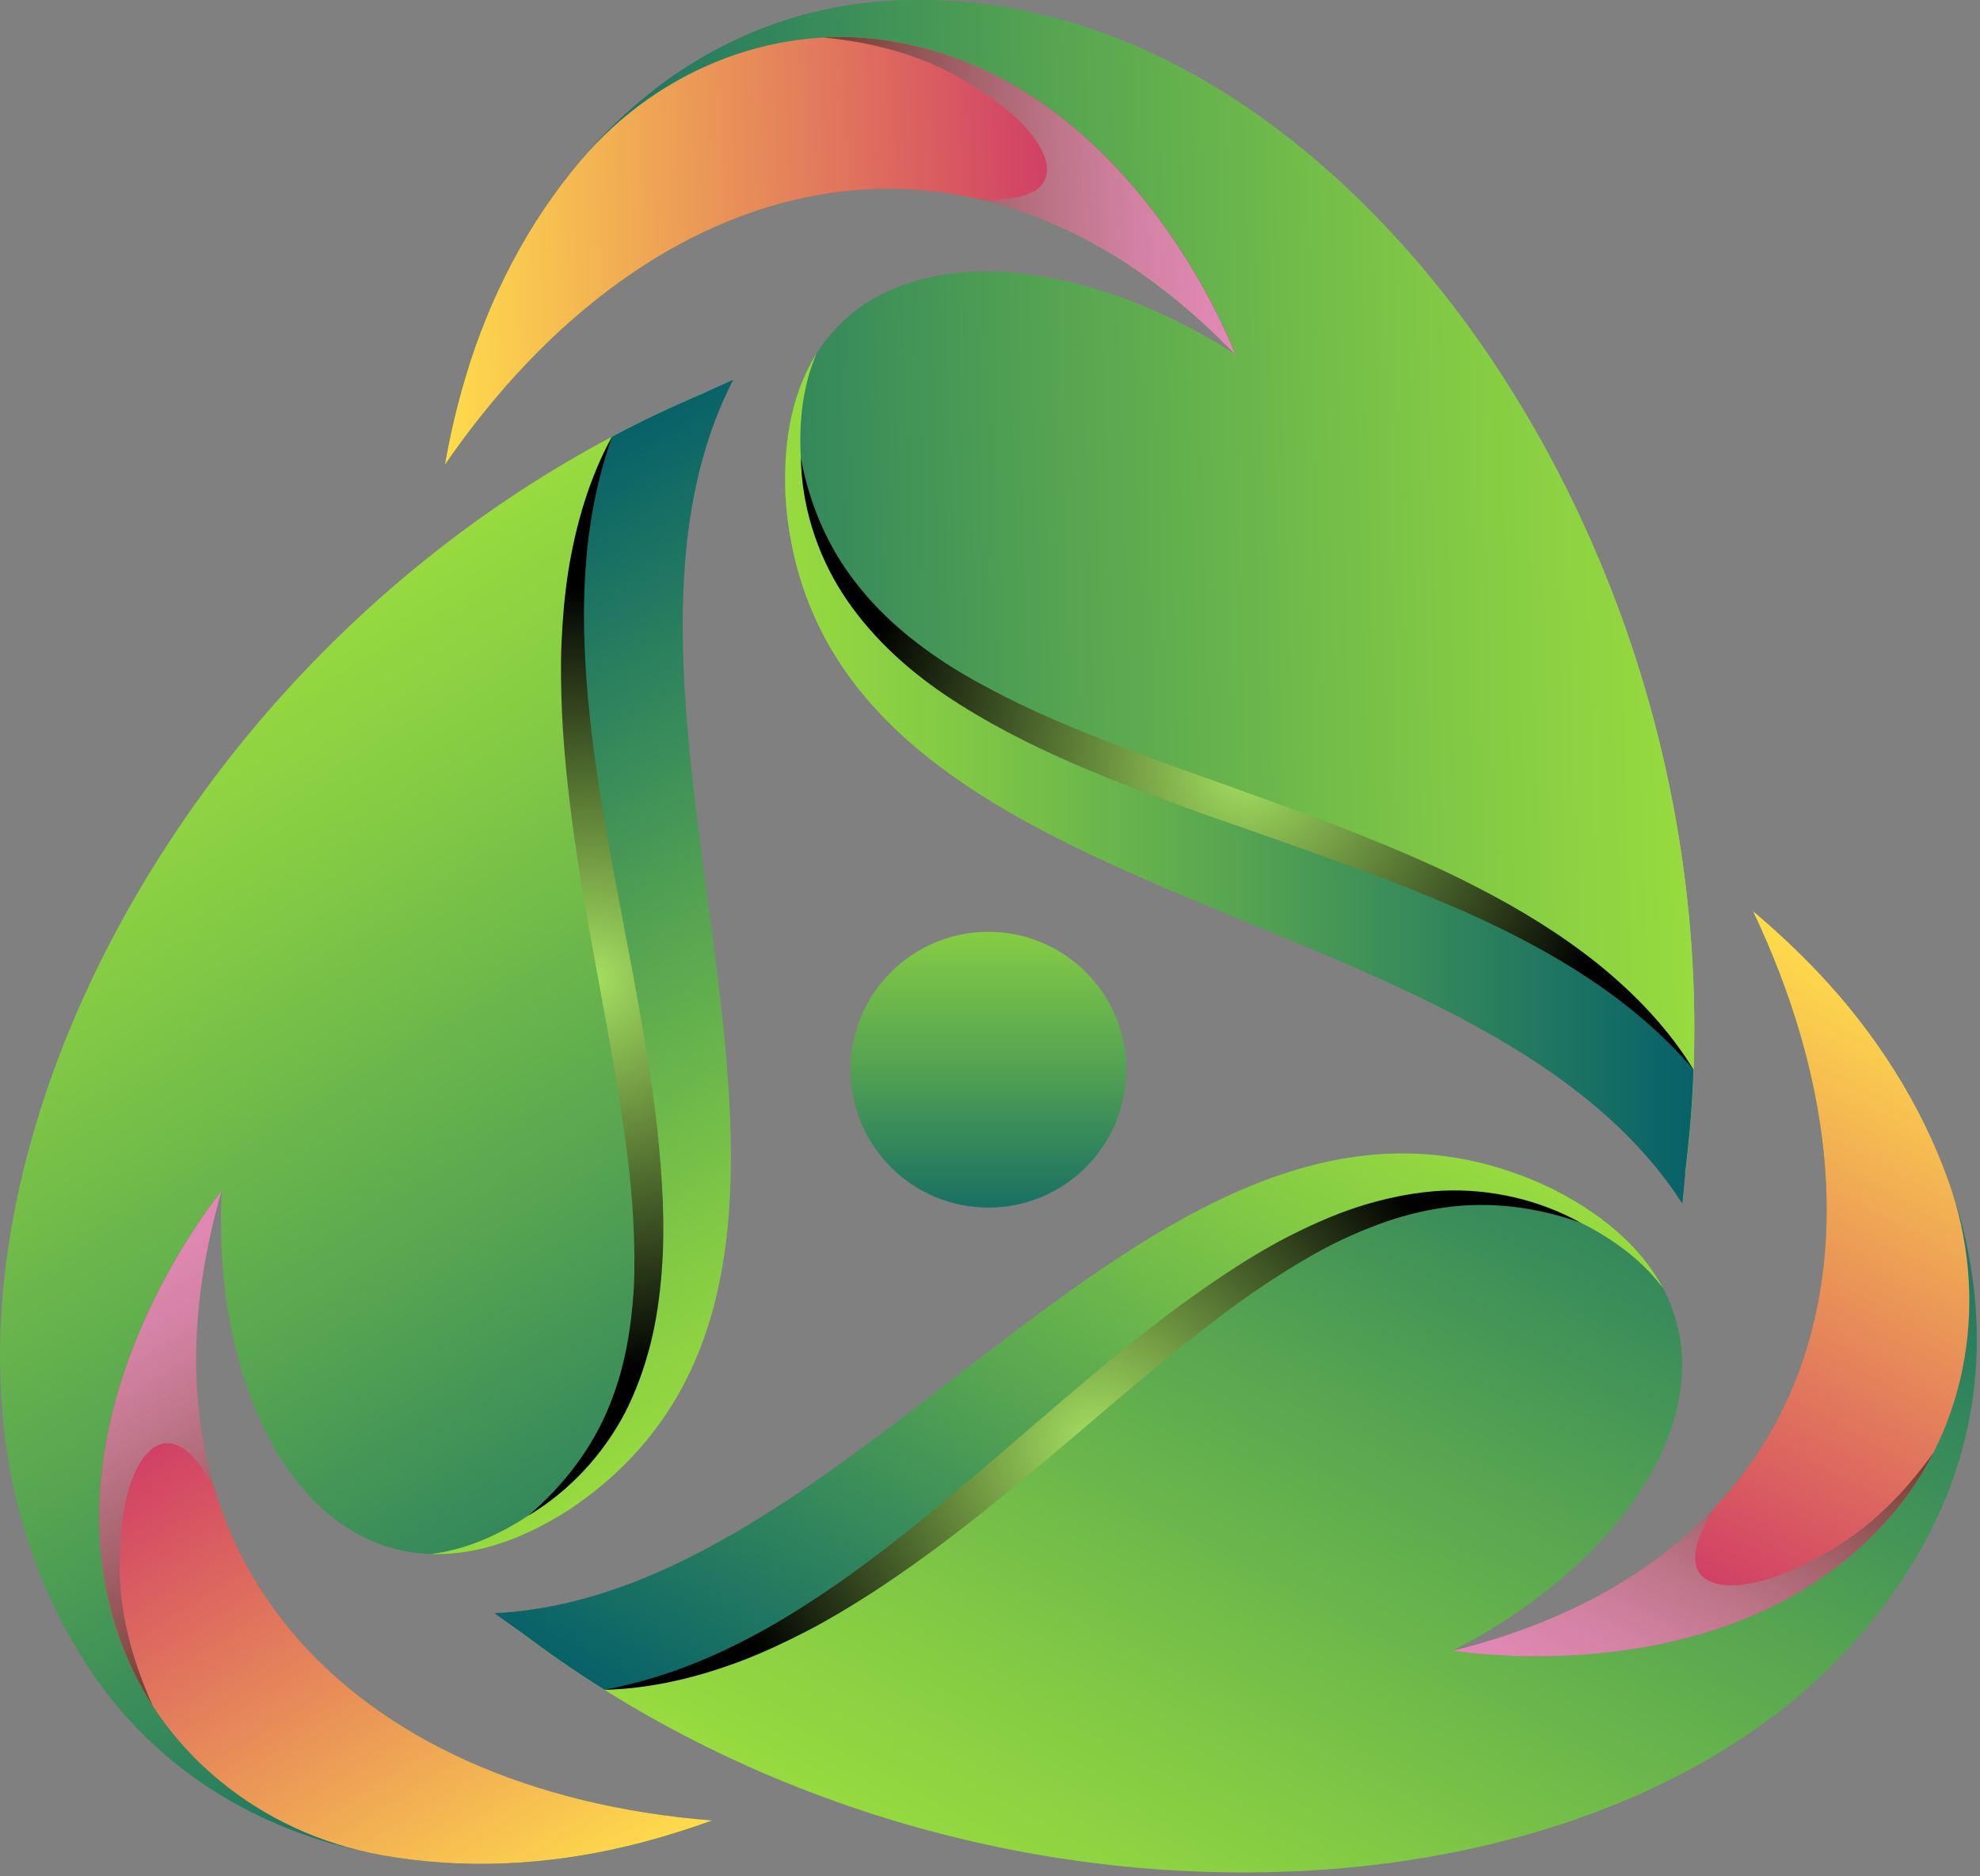 <svg width="363" height="344" viewBox="0 0 363 344" fill="none" xmlns="http://www.w3.org/2000/svg">
<rect x="0" y="0" width="363" height="344" fill="#808080" stroke="none"/>
<path d="M130.565 333.809C63.945 328.469 21.335 284.969 40.645 218.379C38.365 264.449 64.725 302.099 104.275 276.889C165.655 233.889 99.725 137.249 131.885 74.839C132.645 73.169 130.775 71.249 129.085 72.049C82.685 91.569 43.565 128.119 20.275 172.679C-0.545 212.519 -10.105 263.739 15.115 304.049C36.455 338.179 77.435 347.509 114.825 338.559C120.165 337.279 125.415 335.679 130.575 333.809H130.565Z" fill="url(#paint0_linear_55_48)"/>
<path d="M40.625 218.409C21.355 284.989 63.985 328.479 130.565 333.799C125.395 335.669 120.145 337.279 114.805 338.549C99.905 342.119 84.435 342.789 69.865 340.139C47.795 336.129 28.965 321.119 21.725 299.879C7.775 258.939 39.435 219.839 40.625 218.409Z" fill="url(#paint1_linear_55_48)"/>
<g style="mix-blend-mode:multiply" opacity="0.5">
<path d="M40.625 218.399C34.655 239.049 34.625 257.479 39.425 273.219C30.535 255.769 22.505 267.859 22.125 283.009C21.195 293.319 23.775 303.429 28.015 312.789C25.425 308.809 23.325 304.489 21.745 299.869C7.785 258.929 39.445 219.839 40.635 218.389L40.625 218.399Z" fill="url(#paint2_linear_55_48)"/>
</g>
<path d="M112.195 80.069C117.705 77.129 123.355 74.469 129.085 72.049L134.435 69.619C102.275 132.049 169.425 233.279 104.255 276.889C95.005 282.799 86.475 285.249 78.875 284.949C84.455 284.319 90.495 282.069 96.865 277.889C151.365 238.429 84.155 143.269 112.185 80.069H112.195Z" fill="url(#paint3_linear_55_48)"/>
<g style="mix-blend-mode:screen">
<path d="M96.865 277.899C103.455 272.299 108.685 265.369 111.785 257.589C113.355 253.709 114.455 249.669 115.145 245.549C115.835 241.429 116.235 237.259 116.305 233.049C116.405 224.639 115.695 216.189 114.475 207.759C113.295 199.329 111.775 190.899 110.215 182.449C107.115 165.549 103.915 148.439 103.045 130.989C102.855 126.629 102.755 122.259 102.945 117.889C103.135 113.519 103.505 109.149 104.175 104.819C105.555 96.189 108.035 87.669 112.195 80.069C109.345 88.239 107.785 96.679 107.305 105.159C107.025 109.399 106.985 113.649 107.155 117.889C107.315 122.129 107.595 126.379 108.045 130.609C109.805 147.549 113.445 164.309 116.535 181.289C118.075 189.779 119.545 198.339 120.505 207.009C121.405 215.669 122.015 224.469 121.305 233.289C120.955 237.689 120.355 242.099 119.265 246.409C118.165 250.719 116.675 254.939 114.655 258.899C110.545 266.799 104.305 273.449 96.885 277.889L96.865 277.899Z" fill="url(#paint4_radial_55_48)"/>
</g>
<path d="M321.375 167.049C350.065 227.409 333.695 286.069 266.365 302.639C307.405 281.579 326.835 239.929 285.225 218.279C217.295 186.619 166.565 292.039 96.435 295.399C94.615 295.579 93.885 298.159 95.415 299.219C135.515 329.639 186.735 345.249 236.975 343.139C281.885 341.249 331.025 323.919 353.325 281.929C372.205 246.379 359.805 206.229 333.355 178.329C329.585 174.349 325.565 170.589 321.365 167.059L321.375 167.049Z" fill="url(#paint5_linear_55_48)"/>
<path d="M266.405 302.639C333.705 286.039 350.055 227.379 321.365 167.049C325.575 170.589 329.585 174.329 333.355 178.319C343.895 189.439 352.215 202.509 357.195 216.449C364.755 237.569 361.175 261.379 346.405 278.269C317.925 310.819 268.235 302.949 266.405 302.639Z" fill="url(#paint6_linear_55_48)"/>
<g style="mix-blend-mode:multiply" opacity="0.5">
<path d="M266.395 302.649C287.265 297.499 303.235 288.299 314.475 276.279C303.805 292.709 318.295 293.609 331.605 286.369C341.005 282.019 348.465 274.729 354.445 266.379C352.295 270.619 349.605 274.589 346.395 278.269C317.925 310.829 268.235 302.949 266.395 302.649Z" fill="url(#paint7_linear_55_48)"/>
</g>
<path d="M110.815 309.829C105.515 306.519 100.385 302.969 95.425 299.209L90.645 295.789C160.785 292.419 214.885 183.659 285.235 218.289C294.975 223.349 301.365 229.509 304.915 236.239C301.575 231.719 296.615 227.619 289.805 224.189C228.375 196.719 179.575 302.499 110.825 309.829H110.815Z" fill="url(#paint8_linear_55_48)"/>
<g style="mix-blend-mode:screen">
<path d="M289.795 224.189C281.655 221.289 273.035 220.219 264.745 221.419C260.605 221.999 256.545 223.069 252.635 224.529C248.725 225.989 244.905 227.729 241.235 229.779C233.905 233.899 226.935 238.739 220.255 244.009C213.545 249.249 207.005 254.779 200.465 260.359C187.385 271.499 174.165 282.819 159.485 292.299C155.805 294.649 152.065 296.919 148.185 298.939C144.305 300.959 140.335 302.819 136.255 304.409C128.095 307.529 119.475 309.639 110.805 309.839C119.295 308.219 127.395 305.349 134.985 301.529C138.795 299.649 142.495 297.559 146.085 295.299C149.675 293.039 153.215 290.679 156.655 288.169C170.445 278.179 183.135 266.639 196.305 255.479C202.895 249.899 209.565 244.349 216.595 239.189C223.645 234.079 230.955 229.149 238.955 225.359C242.935 223.459 247.055 221.769 251.345 220.569C255.625 219.369 260.025 218.549 264.465 218.319C273.355 217.929 282.245 220.009 289.795 224.209V224.189Z" fill="url(#paint9_radial_55_48)"/>
</g>
<path d="M81.555 85.179C119.485 30.149 178.465 14.999 226.485 65.019C187.735 40.009 141.945 44.009 143.995 90.859C150.545 165.519 267.205 156.739 305.175 215.799C306.245 217.289 308.845 216.629 308.995 214.769C315.285 164.829 303.195 112.669 276.255 70.219C252.165 32.269 212.585 -1.611 165.065 0.059C124.835 1.479 96.275 32.299 85.325 69.159C83.765 74.419 82.525 79.769 81.555 85.179Z" fill="url(#paint10_linear_55_48)"/>
<path d="M226.465 64.989C178.435 15.009 119.465 30.179 81.565 85.189C82.525 79.779 83.765 74.429 85.335 69.169C89.695 54.479 96.855 40.749 106.435 29.459C120.945 12.349 143.355 3.549 165.365 7.899C207.795 16.289 225.825 63.259 226.475 64.999L226.465 64.989Z" fill="url(#paint11_linear_55_48)"/>
<path d="M226.465 64.999C211.565 49.499 195.615 40.269 179.585 36.549C199.145 37.579 192.685 24.579 179.755 16.669C171.285 10.709 161.245 7.879 151.025 6.879C155.775 6.619 160.555 6.969 165.345 7.909C207.775 16.289 225.795 63.249 226.465 65.009V64.999Z" fill="url(#paint12_linear_55_48)"/>
<path d="M310.475 196.139C310.265 202.379 309.745 208.599 308.975 214.779L308.405 220.629C270.415 161.569 149.175 169.099 143.995 90.859C143.505 79.889 145.645 71.279 149.705 64.839C147.465 69.989 146.395 76.339 146.815 83.949C153.745 150.879 269.755 140.259 310.475 196.129V196.139Z" fill="url(#paint13_linear_55_48)"/>
<g style="mix-blend-mode:screen">
<path d="M114.875 21.139C123.135 12.689 134.345 6.739 146.455 4.779C152.495 3.739 158.745 3.759 164.845 4.729C166.385 4.909 167.865 5.329 169.375 5.629C170.875 5.969 172.345 6.439 173.825 6.839C175.285 7.329 176.735 7.839 178.175 8.389C179.585 9.009 181.035 9.529 182.405 10.229C187.945 12.899 193.125 16.259 197.775 20.189C202.405 24.139 206.635 28.529 210.285 33.309C213.965 38.069 217.185 43.149 219.905 48.459C222.585 53.779 224.955 59.259 226.455 64.999C223.635 59.809 220.575 54.829 217.215 50.079C213.875 45.329 210.305 40.779 206.425 36.549C202.575 32.299 198.385 28.409 193.945 24.909C192.815 24.059 191.695 23.199 190.545 22.389C189.365 21.619 188.235 20.769 187.015 20.069L185.225 18.959C184.615 18.599 183.995 18.279 183.385 17.929C182.175 17.219 180.905 16.629 179.645 16.009C174.615 13.559 169.255 11.799 163.775 10.699L161.725 10.309C161.035 10.199 160.345 10.129 159.655 10.029C158.275 9.819 156.885 9.759 155.485 9.629C152.695 9.519 149.885 9.489 147.085 9.759C135.825 10.629 124.815 14.759 114.885 21.129L114.875 21.139Z" fill="url(#paint14_radial_55_48)"/>
</g>
<g style="mix-blend-mode:screen">
<path d="M146.825 83.959C148.385 92.459 151.765 100.459 156.945 107.039C159.515 110.339 162.475 113.309 165.695 115.969C168.915 118.629 172.335 121.059 175.935 123.219C183.165 127.509 190.845 131.119 198.745 134.279C206.635 137.469 214.695 140.369 222.795 143.239C238.985 148.999 255.395 154.779 270.945 162.759C274.815 164.769 278.655 166.869 282.345 169.219C286.035 171.569 289.635 174.079 293.045 176.809C299.825 182.319 305.965 188.729 310.465 196.129C304.815 189.579 298.285 184.009 291.175 179.349C287.645 176.989 283.985 174.829 280.225 172.849C276.465 170.869 272.655 168.979 268.765 167.259C253.215 160.309 236.885 155.089 220.635 149.269C212.515 146.359 204.365 143.349 196.385 139.849C188.435 136.299 180.515 132.429 173.225 127.409C169.585 124.909 166.065 122.179 162.885 119.079C159.705 115.979 156.795 112.569 154.375 108.839C149.595 101.329 146.955 92.599 146.805 83.959H146.825Z" fill="url(#paint15_radial_55_48)"/>
</g>
<path d="M81.555 85.179C119.485 30.149 178.465 14.999 226.485 65.019C187.735 40.009 141.945 44.009 143.995 90.859C150.545 165.519 267.205 156.739 305.175 215.799C306.245 217.289 308.845 216.629 308.995 214.769C315.285 164.829 303.195 112.669 276.255 70.219C252.165 32.269 212.585 -1.611 165.065 0.059C124.835 1.479 96.275 32.299 85.325 69.159C83.765 74.419 82.525 79.769 81.555 85.179Z" fill="url(#paint16_linear_55_48)"/>
<path d="M226.465 64.989C178.435 15.009 119.465 30.179 81.565 85.189C82.525 79.779 83.765 74.429 85.335 69.169C89.695 54.479 96.855 40.749 106.435 29.459C120.945 12.349 143.355 3.549 165.365 7.899C207.795 16.289 225.825 63.259 226.475 64.999L226.465 64.989Z" fill="url(#paint17_linear_55_48)"/>
<g style="mix-blend-mode:multiply" opacity="0.5">
<path d="M226.465 64.999C211.565 49.499 195.615 40.269 179.585 36.549C199.145 37.579 192.685 24.579 179.755 16.669C171.285 10.709 161.245 7.879 151.025 6.879C155.775 6.619 160.555 6.969 165.345 7.909C207.775 16.289 225.795 63.249 226.465 65.009V64.999Z" fill="url(#paint18_linear_55_48)"/>
</g>
<path d="M310.475 196.139C310.265 202.379 309.745 208.599 308.975 214.779L308.405 220.629C270.415 161.569 149.175 169.099 143.995 90.859C143.505 79.889 145.645 71.279 149.705 64.839C147.465 69.989 146.395 76.339 146.815 83.949C153.745 150.879 269.755 140.259 310.475 196.129V196.139Z" fill="url(#paint19_linear_55_48)"/>
<g style="mix-blend-mode:screen">
<path d="M146.825 83.959C148.385 92.469 151.815 100.449 157.015 106.999C162.135 113.619 168.785 118.869 175.955 123.219C183.195 127.499 190.865 131.109 198.765 134.269C206.645 137.479 214.695 140.409 222.815 143.239C230.895 146.179 239.045 149.039 247.125 152.179C255.165 155.399 263.225 158.719 270.955 162.769C278.715 166.739 286.225 171.349 293.055 176.819C299.845 182.329 305.975 188.739 310.485 196.139C299.195 182.939 284.255 174.209 268.785 167.279C260.985 163.869 253.055 160.719 244.985 157.859C236.935 154.929 228.815 152.119 220.665 149.269C204.495 143.369 187.965 137.309 173.255 127.409C165.955 122.469 159.275 116.289 154.455 108.799C149.655 101.319 146.975 92.599 146.825 83.949V83.959Z" fill="url(#paint20_radial_55_48)"/>
</g>
<path d="M181.205 221.419C195.167 221.419 206.485 210.101 206.485 196.139C206.485 182.177 195.167 170.859 181.205 170.859C167.243 170.859 155.925 182.177 155.925 196.139C155.925 210.101 167.243 221.419 181.205 221.419Z" fill="url(#paint21_linear_55_48)"/>
<defs>
<linearGradient id="paint0_linear_55_48" x1="35.413" y1="126.905" x2="154.096" y2="319.293" gradientUnits="userSpaceOnUse">
<stop stop-color="#97DB3F"/>
<stop offset="0.17" stop-color="#84CB44"/>
<stop offset="0.51" stop-color="#54A352"/>
<stop offset="0.99" stop-color="#086268"/>
<stop offset="1" stop-color="#076169"/>
</linearGradient>
<linearGradient id="paint1_linear_55_48" x1="21.566" y1="229.892" x2="97.914" y2="353.673" gradientUnits="userSpaceOnUse">
<stop stop-color="#C3116E"/>
<stop offset="1" stop-color="#FFDC4B"/>
</linearGradient>
<linearGradient id="paint2_linear_55_48" x1="14.957" y1="234.231" x2="53.659" y2="296.965" gradientUnits="userSpaceOnUse">
<stop stop-color="white"/>
<stop offset="0.08" stop-color="#F5F5F5"/>
<stop offset="0.23" stop-color="#DBDBDB"/>
<stop offset="0.41" stop-color="#B1B1B1"/>
<stop offset="0.62" stop-color="#777777"/>
<stop offset="0.86" stop-color="#2E2E2E"/>
<stop offset="1"/>
</linearGradient>
<linearGradient id="paint3_linear_55_48" x1="149.214" y1="251.011" x2="65.939" y2="106.774" gradientUnits="userSpaceOnUse">
<stop stop-color="#97DB3F"/>
<stop offset="0.17" stop-color="#84CB44"/>
<stop offset="0.51" stop-color="#54A352"/>
<stop offset="0.99" stop-color="#086268"/>
<stop offset="1" stop-color="#076169"/>
</linearGradient>
<radialGradient id="paint4_radial_55_48" cx="0" cy="0" r="1" gradientUnits="userSpaceOnUse" gradientTransform="translate(108.565 179.629) scale(71.96 71.96)">
<stop stop-color="#A5E061"/>
<stop offset="1"/>
</radialGradient>
<linearGradient id="paint5_linear_55_48" x1="189.746" y1="352.908" x2="297.018" y2="153.933" gradientUnits="userSpaceOnUse">
<stop stop-color="#97DB3F"/>
<stop offset="0.17" stop-color="#84CB44"/>
<stop offset="0.51" stop-color="#54A352"/>
<stop offset="0.99" stop-color="#086268"/>
<stop offset="1" stop-color="#076169"/>
</linearGradient>
<linearGradient id="paint6_linear_55_48" x1="285.677" y1="313.251" x2="354.701" y2="185.24" gradientUnits="userSpaceOnUse">
<stop stop-color="#C3116E"/>
<stop offset="1" stop-color="#FFDC4B"/>
</linearGradient>
<linearGradient id="paint7_linear_55_48" x1="292.943" y1="316.966" x2="327.921" y2="252.083" gradientUnits="userSpaceOnUse">
<stop stop-color="white"/>
<stop offset="0.08" stop-color="#F5F5F5"/>
<stop offset="0.23" stop-color="#DBDBDB"/>
<stop offset="0.41" stop-color="#B1B1B1"/>
<stop offset="0.62" stop-color="#777777"/>
<stop offset="0.86" stop-color="#2E2E2E"/>
<stop offset="1"/>
</linearGradient>
<linearGradient id="paint8_linear_55_48" x1="240.338" y1="192.302" x2="157.068" y2="336.53" gradientUnits="userSpaceOnUse">
<stop stop-color="#97DB3F"/>
<stop offset="0.17" stop-color="#84CB44"/>
<stop offset="0.51" stop-color="#54A352"/>
<stop offset="0.99" stop-color="#086268"/>
<stop offset="1" stop-color="#076169"/>
</linearGradient>
<radialGradient id="paint9_radial_55_48" cx="0" cy="0" r="1" gradientUnits="userSpaceOnUse" gradientTransform="translate(200.795 264.729) scale(72.42 72.42)">
<stop stop-color="#A5E061"/>
<stop offset="1"/>
</radialGradient>
<linearGradient id="paint10_linear_55_48" x1="308.313" y1="106.234" x2="82.359" y2="112.822" gradientUnits="userSpaceOnUse">
<stop stop-color="#97DB3F"/>
<stop offset="0.17" stop-color="#84CB44"/>
<stop offset="0.51" stop-color="#54A352"/>
<stop offset="0.99" stop-color="#086268"/>
<stop offset="1" stop-color="#076169"/>
</linearGradient>
<linearGradient id="paint11_linear_55_48" x1="225.802" y1="42.831" x2="80.439" y2="47.059" gradientUnits="userSpaceOnUse">
<stop stop-color="#C3116E"/>
<stop offset="1" stop-color="#FFDC4B"/>
</linearGradient>
<linearGradient id="paint12_linear_55_48" x1="225.595" y1="34.849" x2="151.915" y2="36.999" gradientUnits="userSpaceOnUse">
<stop stop-color="white"/>
<stop offset="0.08" stop-color="#F5F5F5"/>
<stop offset="0.23" stop-color="#DBDBDB"/>
<stop offset="0.41" stop-color="#B1B1B1"/>
<stop offset="0.62" stop-color="#777777"/>
<stop offset="0.86" stop-color="#2E2E2E"/>
<stop offset="1"/>
</linearGradient>
<linearGradient id="paint13_linear_55_48" x1="143.925" y1="142.739" x2="310.475" y2="142.739" gradientUnits="userSpaceOnUse">
<stop stop-color="#97DB3F"/>
<stop offset="0.17" stop-color="#84CB44"/>
<stop offset="0.51" stop-color="#54A352"/>
<stop offset="0.99" stop-color="#086268"/>
<stop offset="1" stop-color="#076169"/>
</linearGradient>
<radialGradient id="paint14_radial_55_48" cx="0" cy="0" r="1" gradientUnits="userSpaceOnUse" gradientTransform="translate(171.155 34.849) scale(46.79 46.79)">
<stop stop-color="#A5E061"/>
<stop offset="1"/>
</radialGradient>
<radialGradient id="paint15_radial_55_48" cx="0" cy="0" r="1" gradientUnits="userSpaceOnUse" gradientTransform="translate(228.355 140.829) scale(72.28 72.28)">
<stop stop-color="#A5E061"/>
<stop offset="1"/>
</radialGradient>
<linearGradient id="paint16_linear_55_48" x1="308.313" y1="106.234" x2="82.359" y2="112.822" gradientUnits="userSpaceOnUse">
<stop stop-color="#97DB3F"/>
<stop offset="0.17" stop-color="#84CB44"/>
<stop offset="0.51" stop-color="#54A352"/>
<stop offset="0.99" stop-color="#086268"/>
<stop offset="1" stop-color="#076169"/>
</linearGradient>
<linearGradient id="paint17_linear_55_48" x1="225.802" y1="42.831" x2="80.439" y2="47.059" gradientUnits="userSpaceOnUse">
<stop stop-color="#C3116E"/>
<stop offset="1" stop-color="#FFDC4B"/>
</linearGradient>
<linearGradient id="paint18_linear_55_48" x1="225.585" y1="34.849" x2="151.905" y2="36.999" gradientUnits="userSpaceOnUse">
<stop stop-color="white"/>
<stop offset="0.08" stop-color="#F5F5F5"/>
<stop offset="0.23" stop-color="#DBDBDB"/>
<stop offset="0.41" stop-color="#B1B1B1"/>
<stop offset="0.62" stop-color="#777777"/>
<stop offset="0.86" stop-color="#2E2E2E"/>
<stop offset="1"/>
</linearGradient>
<linearGradient id="paint19_linear_55_48" x1="143.925" y1="142.739" x2="310.475" y2="142.739" gradientUnits="userSpaceOnUse">
<stop stop-color="#97DB3F"/>
<stop offset="0.17" stop-color="#84CB44"/>
<stop offset="0.51" stop-color="#54A352"/>
<stop offset="0.99" stop-color="#086268"/>
<stop offset="1" stop-color="#076169"/>
</linearGradient>
<radialGradient id="paint20_radial_55_48" cx="0" cy="0" r="1" gradientUnits="userSpaceOnUse" gradientTransform="translate(228.355 140.829) scale(72.28 72.28)">
<stop stop-color="#A5E061"/>
<stop offset="1"/>
</radialGradient>
<linearGradient id="paint21_linear_55_48" x1="181.205" y1="159.919" x2="181.205" y2="229.229" gradientUnits="userSpaceOnUse">
<stop stop-color="#97DB3F"/>
<stop offset="0.17" stop-color="#84CB44"/>
<stop offset="0.51" stop-color="#54A352"/>
<stop offset="0.99" stop-color="#086268"/>
<stop offset="1" stop-color="#076169"/>
</linearGradient>
</defs>
</svg>

